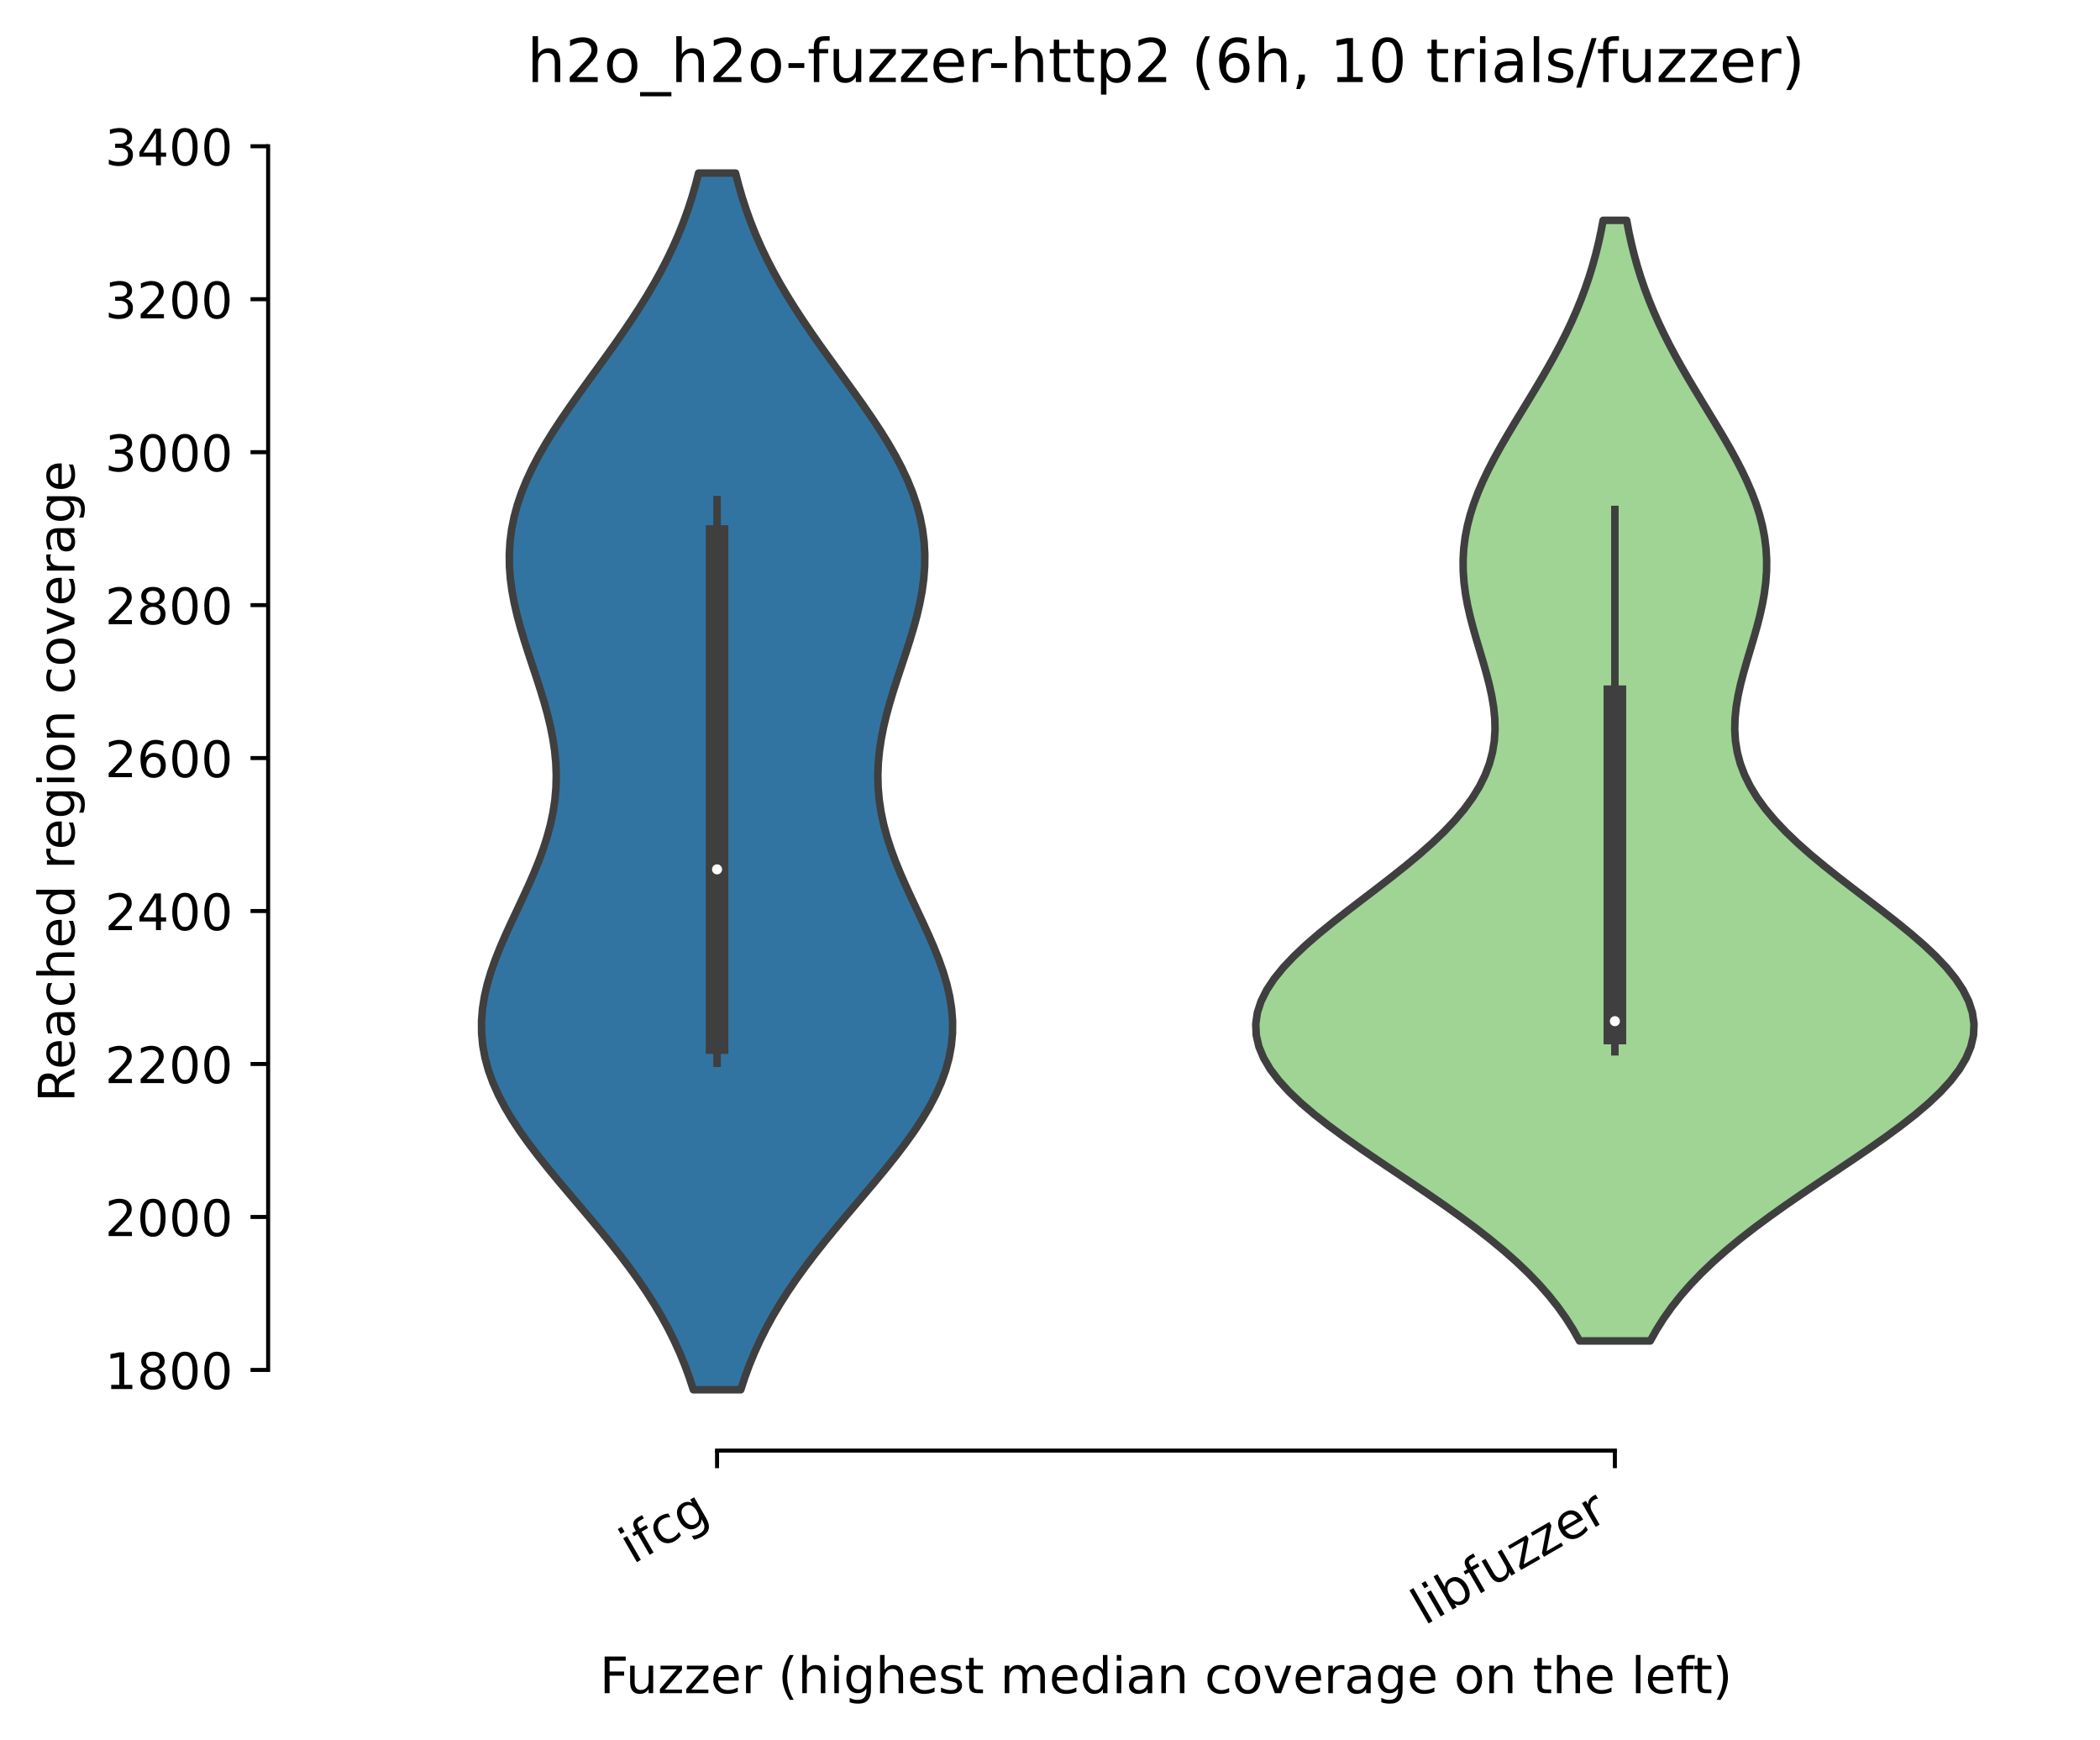 <?xml version="1.0" encoding="utf-8" standalone="no"?>
<!DOCTYPE svg PUBLIC "-//W3C//DTD SVG 1.1//EN"
  "http://www.w3.org/Graphics/SVG/1.1/DTD/svg11.dtd">
<!-- Created with matplotlib (https://matplotlib.org/) -->
<svg height="345.951pt" version="1.1" viewBox="0 0 417.648 345.951" width="417.648pt" xmlns="http://www.w3.org/2000/svg" xmlns:xlink="http://www.w3.org/1999/xlink">
 <defs>
  <style type="text/css">*{stroke-linecap:butt;stroke-linejoin:round;}</style>
 </defs>
 <g id="figure_1">
  <g id="patch_1">
   <path d="M 0 345.951 
L 417.648 345.951 
L 417.648 0 
L 0 0 
z
" style="fill:#ffffff;"/>
  </g>
  <g id="axes_1">
   <g id="patch_2">
    <path d="M 53.328 288.43 
L 410.448 288.43 
L 410.448 22.318 
L 53.328 22.318 
z
" style="fill:#ffffff;"/>
   </g>
   <g id="PolyCollection_1">
    <defs>
     <path d="M 147.324 -69.617 
L 137.892 -69.617 
L 137.093 -72.061 
L 136.195 -74.505 
L 135.192 -76.948 
L 134.081 -79.392 
L 132.857 -81.836 
L 131.52 -84.279 
L 130.07 -86.723 
L 128.51 -89.166 
L 126.843 -91.61 
L 125.077 -94.054 
L 123.222 -96.497 
L 121.289 -98.941 
L 119.293 -101.385 
L 117.25 -103.828 
L 115.181 -106.272 
L 113.106 -108.716 
L 111.047 -111.159 
L 109.029 -113.603 
L 107.075 -116.046 
L 105.211 -118.49 
L 103.461 -120.934 
L 101.847 -123.377 
L 100.39 -125.821 
L 99.109 -128.265 
L 98.021 -130.708 
L 97.137 -133.152 
L 96.467 -135.596 
L 96.016 -138.039 
L 95.784 -140.483 
L 95.768 -142.926 
L 95.958 -145.37 
L 96.344 -147.814 
L 96.909 -150.257 
L 97.634 -152.701 
L 98.495 -155.145 
L 99.469 -157.588 
L 100.529 -160.032 
L 101.647 -162.476 
L 102.794 -164.919 
L 103.943 -167.363 
L 105.066 -169.806 
L 106.138 -172.25 
L 107.135 -174.694 
L 108.035 -177.137 
L 108.821 -179.581 
L 109.478 -182.025 
L 109.993 -184.468 
L 110.36 -186.912 
L 110.573 -189.356 
L 110.632 -191.799 
L 110.542 -194.243 
L 110.307 -196.686 
L 109.939 -199.13 
L 109.451 -201.574 
L 108.859 -204.017 
L 108.18 -206.461 
L 107.435 -208.905 
L 106.646 -211.348 
L 105.835 -213.792 
L 105.027 -216.236 
L 104.245 -218.679 
L 103.512 -221.123 
L 102.85 -223.566 
L 102.282 -226.01 
L 101.826 -228.454 
L 101.5 -230.897 
L 101.318 -233.341 
L 101.293 -235.785 
L 101.434 -238.228 
L 101.746 -240.672 
L 102.233 -243.116 
L 102.893 -245.559 
L 103.722 -248.003 
L 104.713 -250.446 
L 105.856 -252.89 
L 107.139 -255.334 
L 108.547 -257.777 
L 110.064 -260.221 
L 111.67 -262.665 
L 113.348 -265.108 
L 115.078 -267.552 
L 116.84 -269.996 
L 118.616 -272.439 
L 120.387 -274.883 
L 122.137 -277.326 
L 123.849 -279.77 
L 125.511 -282.214 
L 127.108 -284.657 
L 128.633 -287.101 
L 130.075 -289.545 
L 131.43 -291.988 
L 132.692 -294.432 
L 133.86 -296.876 
L 134.932 -299.319 
L 135.91 -301.763 
L 136.796 -304.206 
L 137.592 -306.65 
L 138.302 -309.094 
L 138.933 -311.537 
L 146.283 -311.537 
L 146.283 -311.537 
L 146.914 -309.094 
L 147.625 -306.65 
L 148.421 -304.206 
L 149.306 -301.763 
L 150.284 -299.319 
L 151.356 -296.876 
L 152.524 -294.432 
L 153.787 -291.988 
L 155.141 -289.545 
L 156.584 -287.101 
L 158.108 -284.657 
L 159.706 -282.214 
L 161.367 -279.77 
L 163.079 -277.326 
L 164.829 -274.883 
L 166.6 -272.439 
L 168.376 -269.996 
L 170.139 -267.552 
L 171.868 -265.108 
L 173.546 -262.665 
L 175.153 -260.221 
L 176.669 -257.777 
L 178.077 -255.334 
L 179.36 -252.89 
L 180.503 -250.446 
L 181.495 -248.003 
L 182.324 -245.559 
L 182.983 -243.116 
L 183.47 -240.672 
L 183.782 -238.228 
L 183.923 -235.785 
L 183.898 -233.341 
L 183.717 -230.897 
L 183.39 -228.454 
L 182.934 -226.01 
L 182.366 -223.566 
L 181.704 -221.123 
L 180.971 -218.679 
L 180.189 -216.236 
L 179.381 -213.792 
L 178.57 -211.348 
L 177.781 -208.905 
L 177.036 -206.461 
L 176.358 -204.017 
L 175.765 -201.574 
L 175.277 -199.13 
L 174.909 -196.686 
L 174.675 -194.243 
L 174.584 -191.799 
L 174.644 -189.356 
L 174.857 -186.912 
L 175.223 -184.468 
L 175.738 -182.025 
L 176.395 -179.581 
L 177.181 -177.137 
L 178.082 -174.694 
L 179.079 -172.25 
L 180.15 -169.806 
L 181.274 -167.363 
L 182.422 -164.919 
L 183.57 -162.476 
L 184.687 -160.032 
L 185.747 -157.588 
L 186.721 -155.145 
L 187.583 -152.701 
L 188.307 -150.257 
L 188.872 -147.814 
L 189.258 -145.37 
L 189.449 -142.926 
L 189.432 -140.483 
L 189.2 -138.039 
L 188.749 -135.596 
L 188.079 -133.152 
L 187.196 -130.708 
L 186.107 -128.265 
L 184.827 -125.821 
L 183.37 -123.377 
L 181.755 -120.934 
L 180.005 -118.49 
L 178.141 -116.046 
L 176.188 -113.603 
L 174.169 -111.159 
L 172.111 -108.716 
L 170.035 -106.272 
L 167.966 -103.828 
L 165.924 -101.385 
L 163.928 -98.941 
L 161.994 -96.497 
L 160.139 -94.054 
L 158.373 -91.61 
L 156.706 -89.166 
L 155.146 -86.723 
L 153.696 -84.279 
L 152.359 -81.836 
L 151.135 -79.392 
L 150.024 -76.948 
L 149.021 -74.505 
L 148.123 -72.061 
L 147.324 -69.617 
z
" id="m30c12004f3" style="stroke:#3f3f3f;stroke-width:1.5;"/>
    </defs>
    <g clip-path="url(#p4ce961e913)">
     <use style="fill:#3274a1;stroke:#3f3f3f;stroke-width:1.5;" x="0" xlink:href="#m30c12004f3" y="345.951"/>
    </g>
   </g>
   <g id="PolyCollection_2">
    <defs>
     <path d="M 328.203 -79.319 
L 314.133 -79.319 
L 312.875 -81.57 
L 311.45 -83.82 
L 309.85 -86.071 
L 308.066 -88.322 
L 306.093 -90.573 
L 303.927 -92.823 
L 301.569 -95.074 
L 299.024 -97.325 
L 296.299 -99.575 
L 293.408 -101.826 
L 290.368 -104.077 
L 287.202 -106.328 
L 283.937 -108.578 
L 280.605 -110.829 
L 277.242 -113.08 
L 273.887 -115.33 
L 270.583 -117.581 
L 267.375 -119.832 
L 264.308 -122.083 
L 261.429 -124.333 
L 258.782 -126.584 
L 256.409 -128.835 
L 254.35 -131.085 
L 252.639 -133.336 
L 251.305 -135.587 
L 250.368 -137.838 
L 249.846 -140.088 
L 249.744 -142.339 
L 250.062 -144.59 
L 250.791 -146.84 
L 251.913 -149.091 
L 253.405 -151.342 
L 255.236 -153.593 
L 257.367 -155.843 
L 259.756 -158.094 
L 262.357 -160.345 
L 265.122 -162.595 
L 267.998 -164.846 
L 270.935 -167.097 
L 273.883 -169.348 
L 276.793 -171.598 
L 279.621 -173.849 
L 282.324 -176.1 
L 284.866 -178.35 
L 287.215 -180.601 
L 289.345 -182.852 
L 291.237 -185.103 
L 292.875 -187.353 
L 294.252 -189.604 
L 295.366 -191.855 
L 296.22 -194.105 
L 296.823 -196.356 
L 297.188 -198.607 
L 297.333 -200.858 
L 297.278 -203.108 
L 297.05 -205.359 
L 296.673 -207.61 
L 296.178 -209.861 
L 295.594 -212.111 
L 294.951 -214.362 
L 294.28 -216.613 
L 293.609 -218.863 
L 292.967 -221.114 
L 292.379 -223.365 
L 291.87 -225.616 
L 291.459 -227.866 
L 291.166 -230.117 
L 291.003 -232.368 
L 290.982 -234.618 
L 291.11 -236.869 
L 291.39 -239.12 
L 291.822 -241.371 
L 292.403 -243.621 
L 293.125 -245.872 
L 293.979 -248.123 
L 294.954 -250.373 
L 296.035 -252.624 
L 297.207 -254.875 
L 298.453 -257.126 
L 299.757 -259.376 
L 301.101 -261.627 
L 302.467 -263.878 
L 303.839 -266.128 
L 305.203 -268.379 
L 306.543 -270.63 
L 307.848 -272.881 
L 309.106 -275.131 
L 310.307 -277.382 
L 311.445 -279.633 
L 312.514 -281.883 
L 313.509 -284.134 
L 314.429 -286.385 
L 315.272 -288.636 
L 316.04 -290.886 
L 316.733 -293.137 
L 317.355 -295.388 
L 317.908 -297.638 
L 318.397 -299.889 
L 318.827 -302.14 
L 323.509 -302.14 
L 323.509 -302.14 
L 323.939 -299.889 
L 324.428 -297.638 
L 324.981 -295.388 
L 325.603 -293.137 
L 326.296 -290.886 
L 327.064 -288.636 
L 327.907 -286.385 
L 328.827 -284.134 
L 329.823 -281.883 
L 330.891 -279.633 
L 332.029 -277.382 
L 333.231 -275.131 
L 334.488 -272.881 
L 335.793 -270.63 
L 337.133 -268.379 
L 338.497 -266.128 
L 339.869 -263.878 
L 341.236 -261.627 
L 342.579 -259.376 
L 343.883 -257.126 
L 345.129 -254.875 
L 346.301 -252.624 
L 347.382 -250.373 
L 348.357 -248.123 
L 349.211 -245.872 
L 349.934 -243.621 
L 350.514 -241.371 
L 350.946 -239.12 
L 351.226 -236.869 
L 351.354 -234.618 
L 351.333 -232.368 
L 351.17 -230.117 
L 350.877 -227.866 
L 350.466 -225.616 
L 349.957 -223.365 
L 349.369 -221.114 
L 348.727 -218.863 
L 348.056 -216.613 
L 347.385 -214.362 
L 346.742 -212.111 
L 346.158 -209.861 
L 345.663 -207.61 
L 345.287 -205.359 
L 345.058 -203.108 
L 345.004 -200.858 
L 345.148 -198.607 
L 345.513 -196.356 
L 346.116 -194.105 
L 346.97 -191.855 
L 348.084 -189.604 
L 349.461 -187.353 
L 351.1 -185.103 
L 352.991 -182.852 
L 355.121 -180.601 
L 357.47 -178.35 
L 360.012 -176.1 
L 362.716 -173.849 
L 365.543 -171.598 
L 368.453 -169.348 
L 371.401 -167.097 
L 374.338 -164.846 
L 377.215 -162.595 
L 379.979 -160.345 
L 382.58 -158.094 
L 384.97 -155.843 
L 387.101 -153.593 
L 388.931 -151.342 
L 390.423 -149.091 
L 391.545 -146.84 
L 392.274 -144.59 
L 392.592 -142.339 
L 392.49 -140.088 
L 391.968 -137.838 
L 391.032 -135.587 
L 389.697 -133.336 
L 387.986 -131.085 
L 385.927 -128.835 
L 383.554 -126.584 
L 380.907 -124.333 
L 378.028 -122.083 
L 374.962 -119.832 
L 371.753 -117.581 
L 368.449 -115.33 
L 365.094 -113.08 
L 361.731 -110.829 
L 358.399 -108.578 
L 355.134 -106.328 
L 351.968 -104.077 
L 348.928 -101.826 
L 346.037 -99.575 
L 343.313 -97.325 
L 340.767 -95.074 
L 338.41 -92.823 
L 336.244 -90.573 
L 334.27 -88.322 
L 332.486 -86.071 
L 330.886 -83.82 
L 329.461 -81.57 
L 328.203 -79.319 
z
" id="maa29fde380" style="stroke:#3f3f3f;stroke-width:1.5;"/>
    </defs>
    <g clip-path="url(#p4ce961e913)">
     <use style="fill:#9fd495;stroke:#3f3f3f;stroke-width:1.5;" x="0" xlink:href="#maa29fde380" y="345.951"/>
    </g>
   </g>
   <g id="matplotlib.axis_1">
    <g id="xtick_1">
     <g id="line2d_1">
      <defs>
       <path d="M 0 0 
L 0 3.5 
" id="m6ea076a722" style="stroke:#000000;stroke-width:0.8;"/>
      </defs>
      <g>
       <use style="stroke:#000000;stroke-width:0.8;" x="142.608" xlink:href="#m6ea076a722" y="288.43"/>
      </g>
     </g>
     <g id="text_1">
      <!-- ifcg -->
      <g transform="translate(125.854 311.083)rotate(-30)scale(0.1 -0.1)">
       <defs>
        <path d="M 9.422 54.688 
L 18.406 54.688 
L 18.406 0 
L 9.422 0 
z
M 9.422 75.984 
L 18.406 75.984 
L 18.406 64.594 
L 9.422 64.594 
z
" id="DejaVuSans-105"/>
        <path d="M 37.109 75.984 
L 37.109 68.5 
L 28.516 68.5 
Q 23.688 68.5 21.797 66.547 
Q 19.922 64.594 19.922 59.516 
L 19.922 54.688 
L 34.719 54.688 
L 34.719 47.703 
L 19.922 47.703 
L 19.922 0 
L 10.891 0 
L 10.891 47.703 
L 2.297 47.703 
L 2.297 54.688 
L 10.891 54.688 
L 10.891 58.5 
Q 10.891 67.625 15.141 71.797 
Q 19.391 75.984 28.609 75.984 
z
" id="DejaVuSans-102"/>
        <path d="M 48.781 52.594 
L 48.781 44.188 
Q 44.969 46.297 41.141 47.344 
Q 37.312 48.391 33.406 48.391 
Q 24.656 48.391 19.812 42.844 
Q 14.984 37.312 14.984 27.297 
Q 14.984 17.281 19.812 11.734 
Q 24.656 6.203 33.406 6.203 
Q 37.312 6.203 41.141 7.25 
Q 44.969 8.297 48.781 10.406 
L 48.781 2.094 
Q 45.016 0.344 40.984 -0.531 
Q 36.969 -1.422 32.422 -1.422 
Q 20.062 -1.422 12.781 6.344 
Q 5.516 14.109 5.516 27.297 
Q 5.516 40.672 12.859 48.328 
Q 20.219 56 33.016 56 
Q 37.156 56 41.109 55.141 
Q 45.062 54.297 48.781 52.594 
z
" id="DejaVuSans-99"/>
        <path d="M 45.406 27.984 
Q 45.406 37.75 41.375 43.109 
Q 37.359 48.484 30.078 48.484 
Q 22.859 48.484 18.828 43.109 
Q 14.797 37.75 14.797 27.984 
Q 14.797 18.266 18.828 12.891 
Q 22.859 7.516 30.078 7.516 
Q 37.359 7.516 41.375 12.891 
Q 45.406 18.266 45.406 27.984 
z
M 54.391 6.781 
Q 54.391 -7.172 48.188 -13.984 
Q 42 -20.797 29.203 -20.797 
Q 24.469 -20.797 20.266 -20.094 
Q 16.062 -19.391 12.109 -17.922 
L 12.109 -9.188 
Q 16.062 -11.328 19.922 -12.344 
Q 23.781 -13.375 27.781 -13.375 
Q 36.625 -13.375 41.016 -8.766 
Q 45.406 -4.156 45.406 5.172 
L 45.406 9.625 
Q 42.625 4.781 38.281 2.391 
Q 33.938 0 27.875 0 
Q 17.828 0 11.672 7.656 
Q 5.516 15.328 5.516 27.984 
Q 5.516 40.672 11.672 48.328 
Q 17.828 56 27.875 56 
Q 33.938 56 38.281 53.609 
Q 42.625 51.219 45.406 46.391 
L 45.406 54.688 
L 54.391 54.688 
z
" id="DejaVuSans-103"/>
       </defs>
       <use xlink:href="#DejaVuSans-105"/>
       <use x="27.783" xlink:href="#DejaVuSans-102"/>
       <use x="62.988" xlink:href="#DejaVuSans-99"/>
       <use x="117.969" xlink:href="#DejaVuSans-103"/>
      </g>
     </g>
    </g>
    <g id="xtick_2">
     <g id="line2d_2">
      <g>
       <use style="stroke:#000000;stroke-width:0.8;" x="321.168" xlink:href="#m6ea076a722" y="288.43"/>
      </g>
     </g>
     <g id="text_2">
      <!-- libfuzzer -->
      <g transform="translate(283.302 323.272)rotate(-30)scale(0.1 -0.1)">
       <defs>
        <path d="M 9.422 75.984 
L 18.406 75.984 
L 18.406 0 
L 9.422 0 
z
" id="DejaVuSans-108"/>
        <path d="M 48.688 27.297 
Q 48.688 37.203 44.609 42.844 
Q 40.531 48.484 33.406 48.484 
Q 26.266 48.484 22.188 42.844 
Q 18.109 37.203 18.109 27.297 
Q 18.109 17.391 22.188 11.75 
Q 26.266 6.109 33.406 6.109 
Q 40.531 6.109 44.609 11.75 
Q 48.688 17.391 48.688 27.297 
z
M 18.109 46.391 
Q 20.953 51.266 25.266 53.625 
Q 29.594 56 35.594 56 
Q 45.562 56 51.781 48.094 
Q 58.016 40.188 58.016 27.297 
Q 58.016 14.406 51.781 6.484 
Q 45.562 -1.422 35.594 -1.422 
Q 29.594 -1.422 25.266 0.953 
Q 20.953 3.328 18.109 8.203 
L 18.109 0 
L 9.078 0 
L 9.078 75.984 
L 18.109 75.984 
z
" id="DejaVuSans-98"/>
        <path d="M 8.5 21.578 
L 8.5 54.688 
L 17.484 54.688 
L 17.484 21.922 
Q 17.484 14.156 20.5 10.266 
Q 23.531 6.391 29.594 6.391 
Q 36.859 6.391 41.078 11.031 
Q 45.312 15.672 45.312 23.688 
L 45.312 54.688 
L 54.297 54.688 
L 54.297 0 
L 45.312 0 
L 45.312 8.406 
Q 42.047 3.422 37.719 1 
Q 33.406 -1.422 27.688 -1.422 
Q 18.266 -1.422 13.375 4.438 
Q 8.5 10.297 8.5 21.578 
z
M 31.109 56 
z
" id="DejaVuSans-117"/>
        <path d="M 5.516 54.688 
L 48.188 54.688 
L 48.188 46.484 
L 14.406 7.172 
L 48.188 7.172 
L 48.188 0 
L 4.297 0 
L 4.297 8.203 
L 38.094 47.516 
L 5.516 47.516 
z
" id="DejaVuSans-122"/>
        <path d="M 56.203 29.594 
L 56.203 25.203 
L 14.891 25.203 
Q 15.484 15.922 20.484 11.062 
Q 25.484 6.203 34.422 6.203 
Q 39.594 6.203 44.453 7.469 
Q 49.312 8.734 54.109 11.281 
L 54.109 2.781 
Q 49.266 0.734 44.188 -0.344 
Q 39.109 -1.422 33.891 -1.422 
Q 20.797 -1.422 13.156 6.188 
Q 5.516 13.812 5.516 26.812 
Q 5.516 40.234 12.766 48.109 
Q 20.016 56 32.328 56 
Q 43.359 56 49.781 48.891 
Q 56.203 41.797 56.203 29.594 
z
M 47.219 32.234 
Q 47.125 39.594 43.094 43.984 
Q 39.062 48.391 32.422 48.391 
Q 24.906 48.391 20.391 44.141 
Q 15.875 39.891 15.188 32.172 
z
" id="DejaVuSans-101"/>
        <path d="M 41.109 46.297 
Q 39.594 47.172 37.812 47.578 
Q 36.031 48 33.891 48 
Q 26.266 48 22.188 43.047 
Q 18.109 38.094 18.109 28.812 
L 18.109 0 
L 9.078 0 
L 9.078 54.688 
L 18.109 54.688 
L 18.109 46.188 
Q 20.953 51.172 25.484 53.578 
Q 30.031 56 36.531 56 
Q 37.453 56 38.578 55.875 
Q 39.703 55.766 41.062 55.516 
z
" id="DejaVuSans-114"/>
       </defs>
       <use xlink:href="#DejaVuSans-108"/>
       <use x="27.783" xlink:href="#DejaVuSans-105"/>
       <use x="55.566" xlink:href="#DejaVuSans-98"/>
       <use x="119.043" xlink:href="#DejaVuSans-102"/>
       <use x="154.248" xlink:href="#DejaVuSans-117"/>
       <use x="217.627" xlink:href="#DejaVuSans-122"/>
       <use x="270.117" xlink:href="#DejaVuSans-122"/>
       <use x="322.607" xlink:href="#DejaVuSans-101"/>
       <use x="384.131" xlink:href="#DejaVuSans-114"/>
      </g>
     </g>
    </g>
    <g id="text_3">
     <!-- Fuzzer (highest median coverage on the left) -->
     <g transform="translate(119.27 336.672)scale(0.1 -0.1)">
      <defs>
       <path d="M 9.812 72.906 
L 51.703 72.906 
L 51.703 64.594 
L 19.672 64.594 
L 19.672 43.109 
L 48.578 43.109 
L 48.578 34.812 
L 19.672 34.812 
L 19.672 0 
L 9.812 0 
z
" id="DejaVuSans-70"/>
       <path id="DejaVuSans-32"/>
       <path d="M 31 75.875 
Q 24.469 64.656 21.281 53.656 
Q 18.109 42.672 18.109 31.391 
Q 18.109 20.125 21.312 9.062 
Q 24.516 -2 31 -13.188 
L 23.188 -13.188 
Q 15.875 -1.703 12.234 9.375 
Q 8.594 20.453 8.594 31.391 
Q 8.594 42.281 12.203 53.312 
Q 15.828 64.359 23.188 75.875 
z
" id="DejaVuSans-40"/>
       <path d="M 54.891 33.016 
L 54.891 0 
L 45.906 0 
L 45.906 32.719 
Q 45.906 40.484 42.875 44.328 
Q 39.844 48.188 33.797 48.188 
Q 26.516 48.188 22.312 43.547 
Q 18.109 38.922 18.109 30.906 
L 18.109 0 
L 9.078 0 
L 9.078 75.984 
L 18.109 75.984 
L 18.109 46.188 
Q 21.344 51.125 25.703 53.562 
Q 30.078 56 35.797 56 
Q 45.219 56 50.047 50.172 
Q 54.891 44.344 54.891 33.016 
z
" id="DejaVuSans-104"/>
       <path d="M 44.281 53.078 
L 44.281 44.578 
Q 40.484 46.531 36.375 47.5 
Q 32.281 48.484 27.875 48.484 
Q 21.188 48.484 17.844 46.438 
Q 14.5 44.391 14.5 40.281 
Q 14.5 37.156 16.891 35.375 
Q 19.281 33.594 26.516 31.984 
L 29.594 31.297 
Q 39.156 29.25 43.188 25.516 
Q 47.219 21.781 47.219 15.094 
Q 47.219 7.469 41.188 3.016 
Q 35.156 -1.422 24.609 -1.422 
Q 20.219 -1.422 15.453 -0.562 
Q 10.688 0.297 5.422 2 
L 5.422 11.281 
Q 10.406 8.688 15.234 7.391 
Q 20.062 6.109 24.812 6.109 
Q 31.156 6.109 34.562 8.281 
Q 37.984 10.453 37.984 14.406 
Q 37.984 18.062 35.516 20.016 
Q 33.062 21.969 24.703 23.781 
L 21.578 24.516 
Q 13.234 26.266 9.516 29.906 
Q 5.812 33.547 5.812 39.891 
Q 5.812 47.609 11.281 51.797 
Q 16.75 56 26.812 56 
Q 31.781 56 36.172 55.266 
Q 40.578 54.547 44.281 53.078 
z
" id="DejaVuSans-115"/>
       <path d="M 18.312 70.219 
L 18.312 54.688 
L 36.812 54.688 
L 36.812 47.703 
L 18.312 47.703 
L 18.312 18.016 
Q 18.312 11.328 20.141 9.422 
Q 21.969 7.516 27.594 7.516 
L 36.812 7.516 
L 36.812 0 
L 27.594 0 
Q 17.188 0 13.234 3.875 
Q 9.281 7.766 9.281 18.016 
L 9.281 47.703 
L 2.688 47.703 
L 2.688 54.688 
L 9.281 54.688 
L 9.281 70.219 
z
" id="DejaVuSans-116"/>
       <path d="M 52 44.188 
Q 55.375 50.25 60.062 53.125 
Q 64.75 56 71.094 56 
Q 79.641 56 84.281 50.016 
Q 88.922 44.047 88.922 33.016 
L 88.922 0 
L 79.891 0 
L 79.891 32.719 
Q 79.891 40.578 77.094 44.375 
Q 74.312 48.188 68.609 48.188 
Q 61.625 48.188 57.562 43.547 
Q 53.516 38.922 53.516 30.906 
L 53.516 0 
L 44.484 0 
L 44.484 32.719 
Q 44.484 40.625 41.703 44.406 
Q 38.922 48.188 33.109 48.188 
Q 26.219 48.188 22.156 43.531 
Q 18.109 38.875 18.109 30.906 
L 18.109 0 
L 9.078 0 
L 9.078 54.688 
L 18.109 54.688 
L 18.109 46.188 
Q 21.188 51.219 25.484 53.609 
Q 29.781 56 35.688 56 
Q 41.656 56 45.828 52.969 
Q 50 49.953 52 44.188 
z
" id="DejaVuSans-109"/>
       <path d="M 45.406 46.391 
L 45.406 75.984 
L 54.391 75.984 
L 54.391 0 
L 45.406 0 
L 45.406 8.203 
Q 42.578 3.328 38.25 0.953 
Q 33.938 -1.422 27.875 -1.422 
Q 17.969 -1.422 11.734 6.484 
Q 5.516 14.406 5.516 27.297 
Q 5.516 40.188 11.734 48.094 
Q 17.969 56 27.875 56 
Q 33.938 56 38.25 53.625 
Q 42.578 51.266 45.406 46.391 
z
M 14.797 27.297 
Q 14.797 17.391 18.875 11.75 
Q 22.953 6.109 30.078 6.109 
Q 37.203 6.109 41.297 11.75 
Q 45.406 17.391 45.406 27.297 
Q 45.406 37.203 41.297 42.844 
Q 37.203 48.484 30.078 48.484 
Q 22.953 48.484 18.875 42.844 
Q 14.797 37.203 14.797 27.297 
z
" id="DejaVuSans-100"/>
       <path d="M 34.281 27.484 
Q 23.391 27.484 19.188 25 
Q 14.984 22.516 14.984 16.5 
Q 14.984 11.719 18.141 8.906 
Q 21.297 6.109 26.703 6.109 
Q 34.188 6.109 38.703 11.406 
Q 43.219 16.703 43.219 25.484 
L 43.219 27.484 
z
M 52.203 31.203 
L 52.203 0 
L 43.219 0 
L 43.219 8.297 
Q 40.141 3.328 35.547 0.953 
Q 30.953 -1.422 24.312 -1.422 
Q 15.922 -1.422 10.953 3.297 
Q 6 8.016 6 15.922 
Q 6 25.141 12.172 29.828 
Q 18.359 34.516 30.609 34.516 
L 43.219 34.516 
L 43.219 35.406 
Q 43.219 41.609 39.141 45 
Q 35.062 48.391 27.688 48.391 
Q 23 48.391 18.547 47.266 
Q 14.109 46.141 10.016 43.891 
L 10.016 52.203 
Q 14.938 54.109 19.578 55.047 
Q 24.219 56 28.609 56 
Q 40.484 56 46.344 49.844 
Q 52.203 43.703 52.203 31.203 
z
" id="DejaVuSans-97"/>
       <path d="M 54.891 33.016 
L 54.891 0 
L 45.906 0 
L 45.906 32.719 
Q 45.906 40.484 42.875 44.328 
Q 39.844 48.188 33.797 48.188 
Q 26.516 48.188 22.312 43.547 
Q 18.109 38.922 18.109 30.906 
L 18.109 0 
L 9.078 0 
L 9.078 54.688 
L 18.109 54.688 
L 18.109 46.188 
Q 21.344 51.125 25.703 53.562 
Q 30.078 56 35.797 56 
Q 45.219 56 50.047 50.172 
Q 54.891 44.344 54.891 33.016 
z
" id="DejaVuSans-110"/>
       <path d="M 30.609 48.391 
Q 23.391 48.391 19.188 42.75 
Q 14.984 37.109 14.984 27.297 
Q 14.984 17.484 19.156 11.844 
Q 23.344 6.203 30.609 6.203 
Q 37.797 6.203 41.984 11.859 
Q 46.188 17.531 46.188 27.297 
Q 46.188 37.016 41.984 42.703 
Q 37.797 48.391 30.609 48.391 
z
M 30.609 56 
Q 42.328 56 49.016 48.375 
Q 55.719 40.766 55.719 27.297 
Q 55.719 13.875 49.016 6.219 
Q 42.328 -1.422 30.609 -1.422 
Q 18.844 -1.422 12.172 6.219 
Q 5.516 13.875 5.516 27.297 
Q 5.516 40.766 12.172 48.375 
Q 18.844 56 30.609 56 
z
" id="DejaVuSans-111"/>
       <path d="M 2.984 54.688 
L 12.5 54.688 
L 29.594 8.797 
L 46.688 54.688 
L 56.203 54.688 
L 35.688 0 
L 23.484 0 
z
" id="DejaVuSans-118"/>
       <path d="M 8.016 75.875 
L 15.828 75.875 
Q 23.141 64.359 26.781 53.312 
Q 30.422 42.281 30.422 31.391 
Q 30.422 20.453 26.781 9.375 
Q 23.141 -1.703 15.828 -13.188 
L 8.016 -13.188 
Q 14.5 -2 17.703 9.062 
Q 20.906 20.125 20.906 31.391 
Q 20.906 42.672 17.703 53.656 
Q 14.5 64.656 8.016 75.875 
z
" id="DejaVuSans-41"/>
      </defs>
      <use xlink:href="#DejaVuSans-70"/>
      <use x="52.02" xlink:href="#DejaVuSans-117"/>
      <use x="115.398" xlink:href="#DejaVuSans-122"/>
      <use x="167.889" xlink:href="#DejaVuSans-122"/>
      <use x="220.379" xlink:href="#DejaVuSans-101"/>
      <use x="281.902" xlink:href="#DejaVuSans-114"/>
      <use x="323.016" xlink:href="#DejaVuSans-32"/>
      <use x="354.803" xlink:href="#DejaVuSans-40"/>
      <use x="393.816" xlink:href="#DejaVuSans-104"/>
      <use x="457.195" xlink:href="#DejaVuSans-105"/>
      <use x="484.979" xlink:href="#DejaVuSans-103"/>
      <use x="548.455" xlink:href="#DejaVuSans-104"/>
      <use x="611.834" xlink:href="#DejaVuSans-101"/>
      <use x="673.357" xlink:href="#DejaVuSans-115"/>
      <use x="725.457" xlink:href="#DejaVuSans-116"/>
      <use x="764.666" xlink:href="#DejaVuSans-32"/>
      <use x="796.453" xlink:href="#DejaVuSans-109"/>
      <use x="893.865" xlink:href="#DejaVuSans-101"/>
      <use x="955.389" xlink:href="#DejaVuSans-100"/>
      <use x="1018.865" xlink:href="#DejaVuSans-105"/>
      <use x="1046.648" xlink:href="#DejaVuSans-97"/>
      <use x="1107.928" xlink:href="#DejaVuSans-110"/>
      <use x="1171.307" xlink:href="#DejaVuSans-32"/>
      <use x="1203.094" xlink:href="#DejaVuSans-99"/>
      <use x="1258.074" xlink:href="#DejaVuSans-111"/>
      <use x="1319.256" xlink:href="#DejaVuSans-118"/>
      <use x="1378.436" xlink:href="#DejaVuSans-101"/>
      <use x="1439.959" xlink:href="#DejaVuSans-114"/>
      <use x="1481.072" xlink:href="#DejaVuSans-97"/>
      <use x="1542.352" xlink:href="#DejaVuSans-103"/>
      <use x="1605.828" xlink:href="#DejaVuSans-101"/>
      <use x="1667.352" xlink:href="#DejaVuSans-32"/>
      <use x="1699.139" xlink:href="#DejaVuSans-111"/>
      <use x="1760.32" xlink:href="#DejaVuSans-110"/>
      <use x="1823.699" xlink:href="#DejaVuSans-32"/>
      <use x="1855.486" xlink:href="#DejaVuSans-116"/>
      <use x="1894.695" xlink:href="#DejaVuSans-104"/>
      <use x="1958.074" xlink:href="#DejaVuSans-101"/>
      <use x="2019.598" xlink:href="#DejaVuSans-32"/>
      <use x="2051.385" xlink:href="#DejaVuSans-108"/>
      <use x="2079.168" xlink:href="#DejaVuSans-101"/>
      <use x="2140.691" xlink:href="#DejaVuSans-102"/>
      <use x="2174.146" xlink:href="#DejaVuSans-116"/>
      <use x="2213.355" xlink:href="#DejaVuSans-41"/>
     </g>
    </g>
   </g>
   <g id="matplotlib.axis_2">
    <g id="ytick_1">
     <g id="line2d_3">
      <defs>
       <path d="M 0 0 
L -3.5 0 
" id="m8578ffa44b" style="stroke:#000000;stroke-width:0.8;"/>
      </defs>
      <g>
       <use style="stroke:#000000;stroke-width:0.8;" x="53.328" xlink:href="#m8578ffa44b" y="272.393"/>
      </g>
     </g>
     <g id="text_4">
      <!-- 1800 -->
      <g transform="translate(20.878 276.192)scale(0.1 -0.1)">
       <defs>
        <path d="M 12.406 8.297 
L 28.516 8.297 
L 28.516 63.922 
L 10.984 60.406 
L 10.984 69.391 
L 28.422 72.906 
L 38.281 72.906 
L 38.281 8.297 
L 54.391 8.297 
L 54.391 0 
L 12.406 0 
z
" id="DejaVuSans-49"/>
        <path d="M 31.781 34.625 
Q 24.75 34.625 20.719 30.859 
Q 16.703 27.094 16.703 20.516 
Q 16.703 13.922 20.719 10.156 
Q 24.75 6.391 31.781 6.391 
Q 38.812 6.391 42.859 10.172 
Q 46.922 13.969 46.922 20.516 
Q 46.922 27.094 42.891 30.859 
Q 38.875 34.625 31.781 34.625 
z
M 21.922 38.812 
Q 15.578 40.375 12.031 44.719 
Q 8.5 49.078 8.5 55.328 
Q 8.5 64.062 14.719 69.141 
Q 20.953 74.219 31.781 74.219 
Q 42.672 74.219 48.875 69.141 
Q 55.078 64.062 55.078 55.328 
Q 55.078 49.078 51.531 44.719 
Q 48 40.375 41.703 38.812 
Q 48.828 37.156 52.797 32.312 
Q 56.781 27.484 56.781 20.516 
Q 56.781 9.906 50.312 4.234 
Q 43.844 -1.422 31.781 -1.422 
Q 19.734 -1.422 13.25 4.234 
Q 6.781 9.906 6.781 20.516 
Q 6.781 27.484 10.781 32.312 
Q 14.797 37.156 21.922 38.812 
z
M 18.312 54.391 
Q 18.312 48.734 21.844 45.562 
Q 25.391 42.391 31.781 42.391 
Q 38.141 42.391 41.719 45.562 
Q 45.312 48.734 45.312 54.391 
Q 45.312 60.062 41.719 63.234 
Q 38.141 66.406 31.781 66.406 
Q 25.391 66.406 21.844 63.234 
Q 18.312 60.062 18.312 54.391 
z
" id="DejaVuSans-56"/>
        <path d="M 31.781 66.406 
Q 24.172 66.406 20.328 58.906 
Q 16.5 51.422 16.5 36.375 
Q 16.5 21.391 20.328 13.891 
Q 24.172 6.391 31.781 6.391 
Q 39.453 6.391 43.281 13.891 
Q 47.125 21.391 47.125 36.375 
Q 47.125 51.422 43.281 58.906 
Q 39.453 66.406 31.781 66.406 
z
M 31.781 74.219 
Q 44.047 74.219 50.516 64.516 
Q 56.984 54.828 56.984 36.375 
Q 56.984 17.969 50.516 8.266 
Q 44.047 -1.422 31.781 -1.422 
Q 19.531 -1.422 13.062 8.266 
Q 6.594 17.969 6.594 36.375 
Q 6.594 54.828 13.062 64.516 
Q 19.531 74.219 31.781 74.219 
z
" id="DejaVuSans-48"/>
       </defs>
       <use xlink:href="#DejaVuSans-49"/>
       <use x="63.623" xlink:href="#DejaVuSans-56"/>
       <use x="127.246" xlink:href="#DejaVuSans-48"/>
       <use x="190.869" xlink:href="#DejaVuSans-48"/>
      </g>
     </g>
    </g>
    <g id="ytick_2">
     <g id="line2d_4">
      <g>
       <use style="stroke:#000000;stroke-width:0.8;" x="53.328" xlink:href="#m8578ffa44b" y="241.978"/>
      </g>
     </g>
     <g id="text_5">
      <!-- 2000 -->
      <g transform="translate(20.878 245.778)scale(0.1 -0.1)">
       <defs>
        <path d="M 19.188 8.297 
L 53.609 8.297 
L 53.609 0 
L 7.328 0 
L 7.328 8.297 
Q 12.938 14.109 22.625 23.891 
Q 32.328 33.688 34.812 36.531 
Q 39.547 41.844 41.422 45.531 
Q 43.312 49.219 43.312 52.781 
Q 43.312 58.594 39.234 62.25 
Q 35.156 65.922 28.609 65.922 
Q 23.969 65.922 18.812 64.312 
Q 13.672 62.703 7.812 59.422 
L 7.812 69.391 
Q 13.766 71.781 18.938 73 
Q 24.125 74.219 28.422 74.219 
Q 39.75 74.219 46.484 68.547 
Q 53.219 62.891 53.219 53.422 
Q 53.219 48.922 51.531 44.891 
Q 49.859 40.875 45.406 35.406 
Q 44.188 33.984 37.641 27.219 
Q 31.109 20.453 19.188 8.297 
z
" id="DejaVuSans-50"/>
       </defs>
       <use xlink:href="#DejaVuSans-50"/>
       <use x="63.623" xlink:href="#DejaVuSans-48"/>
       <use x="127.246" xlink:href="#DejaVuSans-48"/>
       <use x="190.869" xlink:href="#DejaVuSans-48"/>
      </g>
     </g>
    </g>
    <g id="ytick_3">
     <g id="line2d_5">
      <g>
       <use style="stroke:#000000;stroke-width:0.8;" x="53.328" xlink:href="#m8578ffa44b" y="211.564"/>
      </g>
     </g>
     <g id="text_6">
      <!-- 2200 -->
      <g transform="translate(20.878 215.364)scale(0.1 -0.1)">
       <use xlink:href="#DejaVuSans-50"/>
       <use x="63.623" xlink:href="#DejaVuSans-50"/>
       <use x="127.246" xlink:href="#DejaVuSans-48"/>
       <use x="190.869" xlink:href="#DejaVuSans-48"/>
      </g>
     </g>
    </g>
    <g id="ytick_4">
     <g id="line2d_6">
      <g>
       <use style="stroke:#000000;stroke-width:0.8;" x="53.328" xlink:href="#m8578ffa44b" y="181.15"/>
      </g>
     </g>
     <g id="text_7">
      <!-- 2400 -->
      <g transform="translate(20.878 184.949)scale(0.1 -0.1)">
       <defs>
        <path d="M 37.797 64.312 
L 12.891 25.391 
L 37.797 25.391 
z
M 35.203 72.906 
L 47.609 72.906 
L 47.609 25.391 
L 58.016 25.391 
L 58.016 17.188 
L 47.609 17.188 
L 47.609 0 
L 37.797 0 
L 37.797 17.188 
L 4.891 17.188 
L 4.891 26.703 
z
" id="DejaVuSans-52"/>
       </defs>
       <use xlink:href="#DejaVuSans-50"/>
       <use x="63.623" xlink:href="#DejaVuSans-52"/>
       <use x="127.246" xlink:href="#DejaVuSans-48"/>
       <use x="190.869" xlink:href="#DejaVuSans-48"/>
      </g>
     </g>
    </g>
    <g id="ytick_5">
     <g id="line2d_7">
      <g>
       <use style="stroke:#000000;stroke-width:0.8;" x="53.328" xlink:href="#m8578ffa44b" y="150.736"/>
      </g>
     </g>
     <g id="text_8">
      <!-- 2600 -->
      <g transform="translate(20.878 154.535)scale(0.1 -0.1)">
       <defs>
        <path d="M 33.016 40.375 
Q 26.375 40.375 22.484 35.828 
Q 18.609 31.297 18.609 23.391 
Q 18.609 15.531 22.484 10.953 
Q 26.375 6.391 33.016 6.391 
Q 39.656 6.391 43.531 10.953 
Q 47.406 15.531 47.406 23.391 
Q 47.406 31.297 43.531 35.828 
Q 39.656 40.375 33.016 40.375 
z
M 52.594 71.297 
L 52.594 62.312 
Q 48.875 64.062 45.094 64.984 
Q 41.312 65.922 37.594 65.922 
Q 27.828 65.922 22.672 59.328 
Q 17.531 52.734 16.797 39.406 
Q 19.672 43.656 24.016 45.922 
Q 28.375 48.188 33.594 48.188 
Q 44.578 48.188 50.953 41.516 
Q 57.328 34.859 57.328 23.391 
Q 57.328 12.156 50.688 5.359 
Q 44.047 -1.422 33.016 -1.422 
Q 20.359 -1.422 13.672 8.266 
Q 6.984 17.969 6.984 36.375 
Q 6.984 53.656 15.188 63.938 
Q 23.391 74.219 37.203 74.219 
Q 40.922 74.219 44.703 73.484 
Q 48.484 72.75 52.594 71.297 
z
" id="DejaVuSans-54"/>
       </defs>
       <use xlink:href="#DejaVuSans-50"/>
       <use x="63.623" xlink:href="#DejaVuSans-54"/>
       <use x="127.246" xlink:href="#DejaVuSans-48"/>
       <use x="190.869" xlink:href="#DejaVuSans-48"/>
      </g>
     </g>
    </g>
    <g id="ytick_6">
     <g id="line2d_8">
      <g>
       <use style="stroke:#000000;stroke-width:0.8;" x="53.328" xlink:href="#m8578ffa44b" y="120.322"/>
      </g>
     </g>
     <g id="text_9">
      <!-- 2800 -->
      <g transform="translate(20.878 124.121)scale(0.1 -0.1)">
       <use xlink:href="#DejaVuSans-50"/>
       <use x="63.623" xlink:href="#DejaVuSans-56"/>
       <use x="127.246" xlink:href="#DejaVuSans-48"/>
       <use x="190.869" xlink:href="#DejaVuSans-48"/>
      </g>
     </g>
    </g>
    <g id="ytick_7">
     <g id="line2d_9">
      <g>
       <use style="stroke:#000000;stroke-width:0.8;" x="53.328" xlink:href="#m8578ffa44b" y="89.908"/>
      </g>
     </g>
     <g id="text_10">
      <!-- 3000 -->
      <g transform="translate(20.878 93.707)scale(0.1 -0.1)">
       <defs>
        <path d="M 40.578 39.312 
Q 47.656 37.797 51.625 33 
Q 55.609 28.219 55.609 21.188 
Q 55.609 10.406 48.188 4.484 
Q 40.766 -1.422 27.094 -1.422 
Q 22.516 -1.422 17.656 -0.516 
Q 12.797 0.391 7.625 2.203 
L 7.625 11.719 
Q 11.719 9.328 16.594 8.109 
Q 21.484 6.891 26.812 6.891 
Q 36.078 6.891 40.938 10.547 
Q 45.797 14.203 45.797 21.188 
Q 45.797 27.641 41.281 31.266 
Q 36.766 34.906 28.719 34.906 
L 20.219 34.906 
L 20.219 43.016 
L 29.109 43.016 
Q 36.375 43.016 40.234 45.922 
Q 44.094 48.828 44.094 54.297 
Q 44.094 59.906 40.109 62.906 
Q 36.141 65.922 28.719 65.922 
Q 24.656 65.922 20.016 65.031 
Q 15.375 64.156 9.812 62.312 
L 9.812 71.094 
Q 15.438 72.656 20.344 73.438 
Q 25.25 74.219 29.594 74.219 
Q 40.828 74.219 47.359 69.109 
Q 53.906 64.016 53.906 55.328 
Q 53.906 49.266 50.438 45.094 
Q 46.969 40.922 40.578 39.312 
z
" id="DejaVuSans-51"/>
       </defs>
       <use xlink:href="#DejaVuSans-51"/>
       <use x="63.623" xlink:href="#DejaVuSans-48"/>
       <use x="127.246" xlink:href="#DejaVuSans-48"/>
       <use x="190.869" xlink:href="#DejaVuSans-48"/>
      </g>
     </g>
    </g>
    <g id="ytick_8">
     <g id="line2d_10">
      <g>
       <use style="stroke:#000000;stroke-width:0.8;" x="53.328" xlink:href="#m8578ffa44b" y="59.493"/>
      </g>
     </g>
     <g id="text_11">
      <!-- 3200 -->
      <g transform="translate(20.878 63.293)scale(0.1 -0.1)">
       <use xlink:href="#DejaVuSans-51"/>
       <use x="63.623" xlink:href="#DejaVuSans-50"/>
       <use x="127.246" xlink:href="#DejaVuSans-48"/>
       <use x="190.869" xlink:href="#DejaVuSans-48"/>
      </g>
     </g>
    </g>
    <g id="ytick_9">
     <g id="line2d_11">
      <g>
       <use style="stroke:#000000;stroke-width:0.8;" x="53.328" xlink:href="#m8578ffa44b" y="29.079"/>
      </g>
     </g>
     <g id="text_12">
      <!-- 3400 -->
      <g transform="translate(20.878 32.879)scale(0.1 -0.1)">
       <use xlink:href="#DejaVuSans-51"/>
       <use x="63.623" xlink:href="#DejaVuSans-52"/>
       <use x="127.246" xlink:href="#DejaVuSans-48"/>
       <use x="190.869" xlink:href="#DejaVuSans-48"/>
      </g>
     </g>
    </g>
    <g id="text_13">
     <!-- Reached region coverage -->
     <g transform="translate(14.798 219.137)rotate(-90)scale(0.1 -0.1)">
      <defs>
       <path d="M 44.391 34.188 
Q 47.562 33.109 50.562 29.594 
Q 53.562 26.078 56.594 19.922 
L 66.609 0 
L 56 0 
L 46.688 18.703 
Q 43.062 26.031 39.672 28.422 
Q 36.281 30.812 30.422 30.812 
L 19.672 30.812 
L 19.672 0 
L 9.812 0 
L 9.812 72.906 
L 32.078 72.906 
Q 44.578 72.906 50.734 67.672 
Q 56.891 62.453 56.891 51.906 
Q 56.891 45.016 53.688 40.469 
Q 50.484 35.938 44.391 34.188 
z
M 19.672 64.797 
L 19.672 38.922 
L 32.078 38.922 
Q 39.203 38.922 42.844 42.219 
Q 46.484 45.516 46.484 51.906 
Q 46.484 58.297 42.844 61.547 
Q 39.203 64.797 32.078 64.797 
z
" id="DejaVuSans-82"/>
      </defs>
      <use xlink:href="#DejaVuSans-82"/>
      <use x="64.982" xlink:href="#DejaVuSans-101"/>
      <use x="126.506" xlink:href="#DejaVuSans-97"/>
      <use x="187.785" xlink:href="#DejaVuSans-99"/>
      <use x="242.766" xlink:href="#DejaVuSans-104"/>
      <use x="306.145" xlink:href="#DejaVuSans-101"/>
      <use x="367.668" xlink:href="#DejaVuSans-100"/>
      <use x="431.145" xlink:href="#DejaVuSans-32"/>
      <use x="462.932" xlink:href="#DejaVuSans-114"/>
      <use x="501.795" xlink:href="#DejaVuSans-101"/>
      <use x="563.318" xlink:href="#DejaVuSans-103"/>
      <use x="626.795" xlink:href="#DejaVuSans-105"/>
      <use x="654.578" xlink:href="#DejaVuSans-111"/>
      <use x="715.76" xlink:href="#DejaVuSans-110"/>
      <use x="779.139" xlink:href="#DejaVuSans-32"/>
      <use x="810.926" xlink:href="#DejaVuSans-99"/>
      <use x="865.906" xlink:href="#DejaVuSans-111"/>
      <use x="927.088" xlink:href="#DejaVuSans-118"/>
      <use x="986.268" xlink:href="#DejaVuSans-101"/>
      <use x="1047.791" xlink:href="#DejaVuSans-114"/>
      <use x="1088.904" xlink:href="#DejaVuSans-97"/>
      <use x="1150.184" xlink:href="#DejaVuSans-103"/>
      <use x="1213.66" xlink:href="#DejaVuSans-101"/>
     </g>
    </g>
   </g>
   <g id="line2d_12">
    <path clip-path="url(#p4ce961e913)" d="M 142.608 211.412 
L 142.608 99.336 
" style="fill:none;stroke:#3f3f3f;stroke-linecap:square;stroke-width:1.5;"/>
   </g>
   <g id="line2d_13">
    <path clip-path="url(#p4ce961e913)" d="M 142.608 207.306 
L 142.608 106.673 
" style="fill:none;stroke:#3f3f3f;stroke-linecap:square;stroke-width:4.5;"/>
   </g>
   <g id="line2d_14">
    <path clip-path="url(#p4ce961e913)" d="M 321.168 209.131 
L 321.168 101.313 
" style="fill:none;stroke:#3f3f3f;stroke-linecap:square;stroke-width:1.5;"/>
   </g>
   <g id="line2d_15">
    <path clip-path="url(#p4ce961e913)" d="M 321.168 205.405 
L 321.168 138.532 
" style="fill:none;stroke:#3f3f3f;stroke-linecap:square;stroke-width:4.5;"/>
   </g>
   <g id="patch_3">
    <path d="M 53.328 272.393 
L 53.328 29.079 
" style="fill:none;stroke:#000000;stroke-linecap:square;stroke-linejoin:miter;stroke-width:0.8;"/>
   </g>
   <g id="patch_4">
    <path d="M 142.608 288.43 
L 321.168 288.43 
" style="fill:none;stroke:#000000;stroke-linecap:square;stroke-linejoin:miter;stroke-width:0.8;"/>
   </g>
   <g id="PathCollection_1">
    <defs>
     <path d="M 0 1.5 
C 0.398 1.5 0.779 1.342 1.061 1.061 
C 1.342 0.779 1.5 0.398 1.5 0 
C 1.5 -0.398 1.342 -0.779 1.061 -1.061 
C 0.779 -1.342 0.398 -1.5 0 -1.5 
C -0.398 -1.5 -0.779 -1.342 -1.061 -1.061 
C -1.342 -0.779 -1.5 -0.398 -1.5 0 
C -1.5 0.398 -1.342 0.779 -1.061 1.061 
C -0.779 1.342 -0.398 1.5 0 1.5 
z
" id="m284248f84b" style="stroke:#3f3f3f;"/>
    </defs>
    <g clip-path="url(#p4ce961e913)">
     <use style="fill:#ffffff;stroke:#3f3f3f;" x="142.608" xlink:href="#m284248f84b" y="172.862"/>
    </g>
   </g>
   <g id="PathCollection_2">
    <g clip-path="url(#p4ce961e913)">
     <use style="fill:#ffffff;stroke:#3f3f3f;" x="321.168" xlink:href="#m284248f84b" y="203.048"/>
    </g>
   </g>
   <g id="text_14">
    <!-- h2o_h2o-fuzzer-http2 (6h, 10 trials/fuzzer) -->
    <g transform="translate(104.83 16.318)scale(0.12 -0.12)">
     <defs>
      <path d="M 50.984 -16.609 
L 50.984 -23.578 
L -0.984 -23.578 
L -0.984 -16.609 
z
" id="DejaVuSans-95"/>
      <path d="M 4.891 31.391 
L 31.203 31.391 
L 31.203 23.391 
L 4.891 23.391 
z
" id="DejaVuSans-45"/>
      <path d="M 18.109 8.203 
L 18.109 -20.797 
L 9.078 -20.797 
L 9.078 54.688 
L 18.109 54.688 
L 18.109 46.391 
Q 20.953 51.266 25.266 53.625 
Q 29.594 56 35.594 56 
Q 45.562 56 51.781 48.094 
Q 58.016 40.188 58.016 27.297 
Q 58.016 14.406 51.781 6.484 
Q 45.562 -1.422 35.594 -1.422 
Q 29.594 -1.422 25.266 0.953 
Q 20.953 3.328 18.109 8.203 
z
M 48.688 27.297 
Q 48.688 37.203 44.609 42.844 
Q 40.531 48.484 33.406 48.484 
Q 26.266 48.484 22.188 42.844 
Q 18.109 37.203 18.109 27.297 
Q 18.109 17.391 22.188 11.75 
Q 26.266 6.109 33.406 6.109 
Q 40.531 6.109 44.609 11.75 
Q 48.688 17.391 48.688 27.297 
z
" id="DejaVuSans-112"/>
      <path d="M 11.719 12.406 
L 22.016 12.406 
L 22.016 4 
L 14.016 -11.625 
L 7.719 -11.625 
L 11.719 4 
z
" id="DejaVuSans-44"/>
      <path d="M 25.391 72.906 
L 33.688 72.906 
L 8.297 -9.281 
L 0 -9.281 
z
" id="DejaVuSans-47"/>
     </defs>
     <use xlink:href="#DejaVuSans-104"/>
     <use x="63.379" xlink:href="#DejaVuSans-50"/>
     <use x="127.002" xlink:href="#DejaVuSans-111"/>
     <use x="188.184" xlink:href="#DejaVuSans-95"/>
     <use x="238.184" xlink:href="#DejaVuSans-104"/>
     <use x="301.562" xlink:href="#DejaVuSans-50"/>
     <use x="365.186" xlink:href="#DejaVuSans-111"/>
     <use x="428.242" xlink:href="#DejaVuSans-45"/>
     <use x="464.326" xlink:href="#DejaVuSans-102"/>
     <use x="499.531" xlink:href="#DejaVuSans-117"/>
     <use x="562.91" xlink:href="#DejaVuSans-122"/>
     <use x="615.4" xlink:href="#DejaVuSans-122"/>
     <use x="667.891" xlink:href="#DejaVuSans-101"/>
     <use x="729.414" xlink:href="#DejaVuSans-114"/>
     <use x="764.152" xlink:href="#DejaVuSans-45"/>
     <use x="800.236" xlink:href="#DejaVuSans-104"/>
     <use x="863.615" xlink:href="#DejaVuSans-116"/>
     <use x="902.824" xlink:href="#DejaVuSans-116"/>
     <use x="942.033" xlink:href="#DejaVuSans-112"/>
     <use x="1005.51" xlink:href="#DejaVuSans-50"/>
     <use x="1069.133" xlink:href="#DejaVuSans-32"/>
     <use x="1100.92" xlink:href="#DejaVuSans-40"/>
     <use x="1139.934" xlink:href="#DejaVuSans-54"/>
     <use x="1203.557" xlink:href="#DejaVuSans-104"/>
     <use x="1266.936" xlink:href="#DejaVuSans-44"/>
     <use x="1298.723" xlink:href="#DejaVuSans-32"/>
     <use x="1330.51" xlink:href="#DejaVuSans-49"/>
     <use x="1394.133" xlink:href="#DejaVuSans-48"/>
     <use x="1457.756" xlink:href="#DejaVuSans-32"/>
     <use x="1489.543" xlink:href="#DejaVuSans-116"/>
     <use x="1528.752" xlink:href="#DejaVuSans-114"/>
     <use x="1569.865" xlink:href="#DejaVuSans-105"/>
     <use x="1597.648" xlink:href="#DejaVuSans-97"/>
     <use x="1658.928" xlink:href="#DejaVuSans-108"/>
     <use x="1686.711" xlink:href="#DejaVuSans-115"/>
     <use x="1738.811" xlink:href="#DejaVuSans-47"/>
     <use x="1772.502" xlink:href="#DejaVuSans-102"/>
     <use x="1807.707" xlink:href="#DejaVuSans-117"/>
     <use x="1871.086" xlink:href="#DejaVuSans-122"/>
     <use x="1923.576" xlink:href="#DejaVuSans-122"/>
     <use x="1976.066" xlink:href="#DejaVuSans-101"/>
     <use x="2037.59" xlink:href="#DejaVuSans-114"/>
     <use x="2078.703" xlink:href="#DejaVuSans-41"/>
    </g>
   </g>
  </g>
 </g>
 <defs>
  <clipPath id="p4ce961e913">
   <rect height="266.112" width="357.12" x="53.328" y="22.318"/>
  </clipPath>
 </defs>
</svg>
